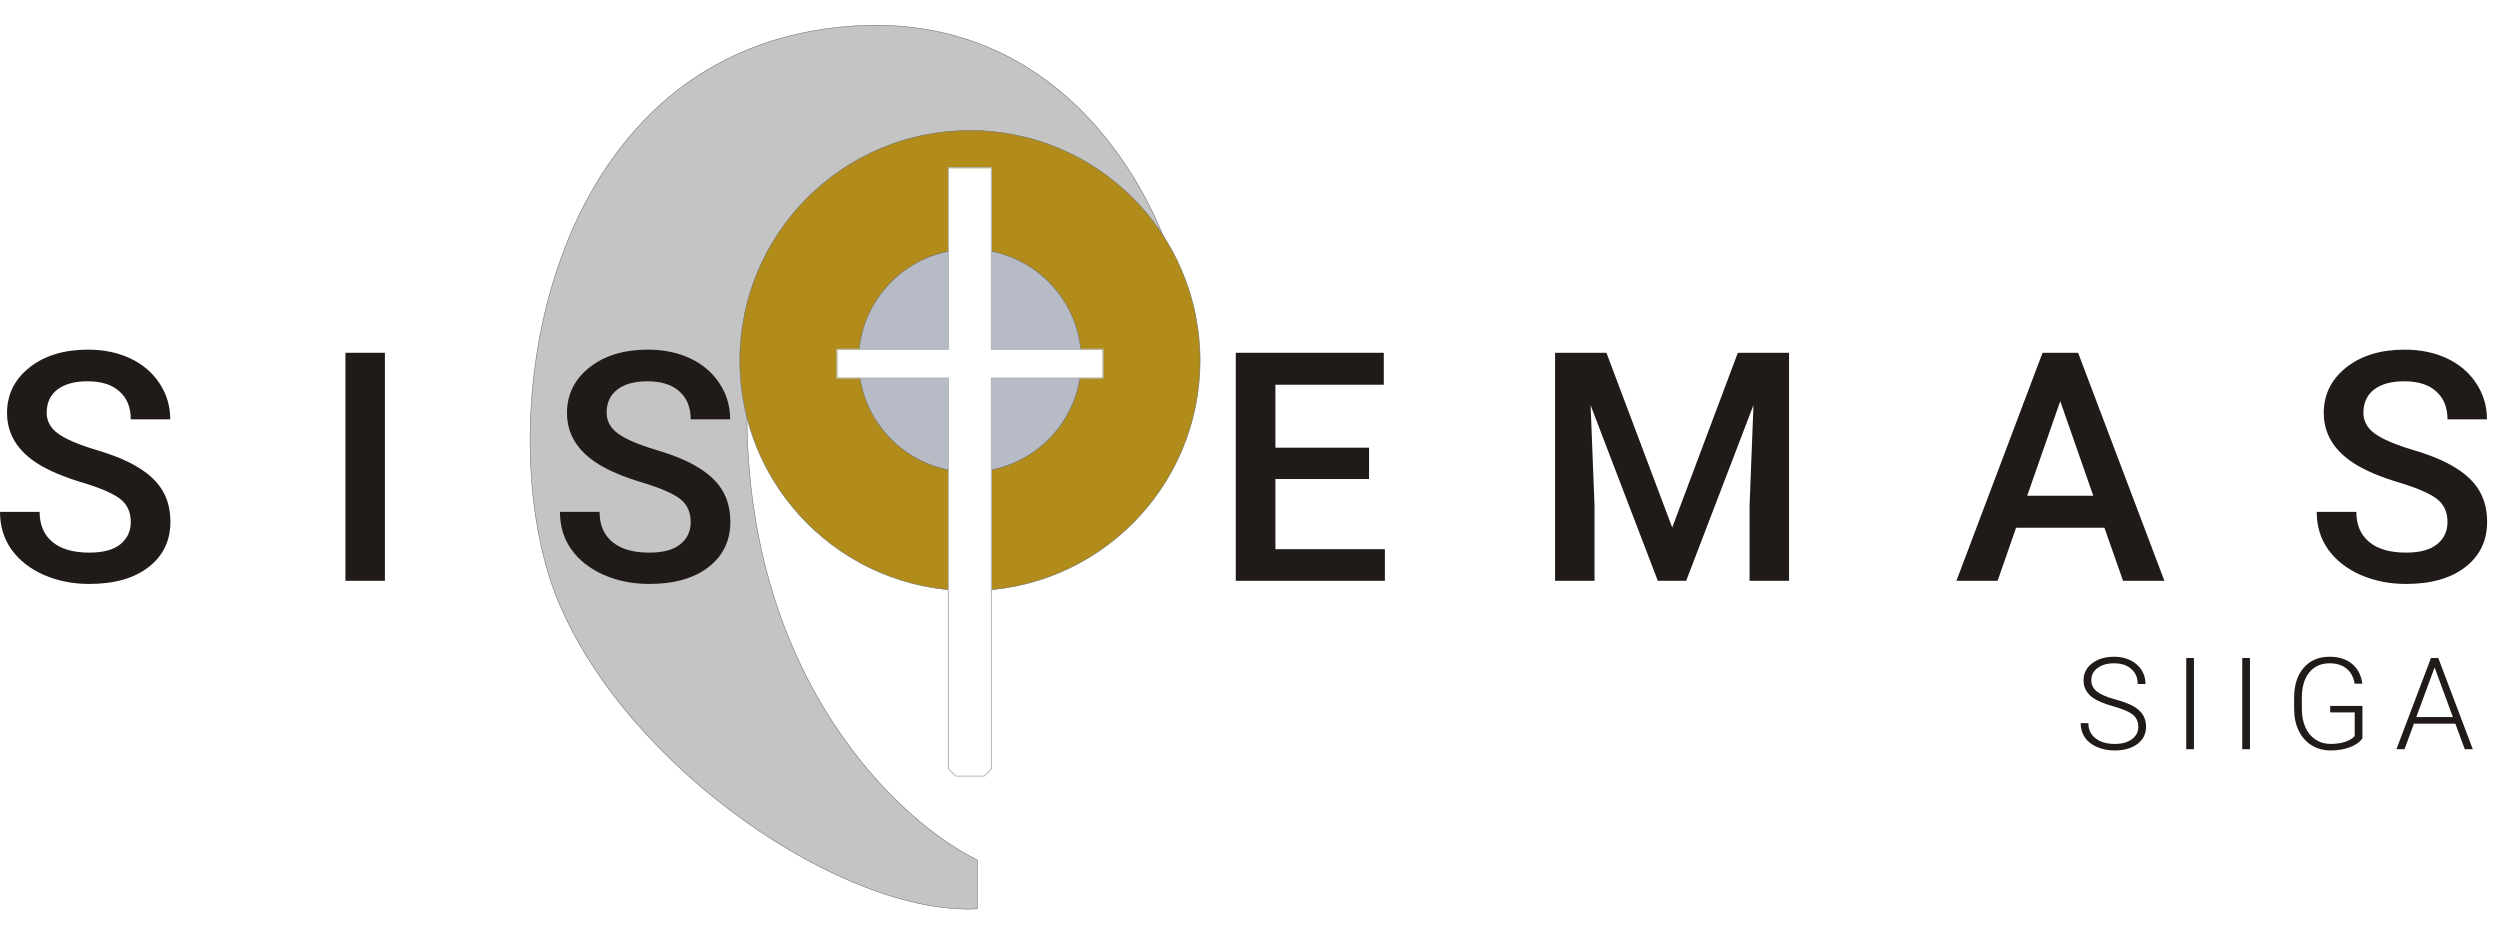 <svg width="99" height="37" viewBox="0 0 99 37" fill="none" xmlns="http://www.w3.org/2000/svg">
<path d="M84.677 28.781C84.677 28.58 84.606 28.422 84.466 28.307C84.325 28.189 84.068 28.078 83.694 27.974C83.32 27.868 83.048 27.753 82.876 27.63C82.631 27.454 82.508 27.224 82.508 26.94C82.508 26.664 82.622 26.439 82.848 26.267C83.076 26.094 83.368 26.007 83.722 26.007C83.961 26.007 84.175 26.053 84.364 26.146C84.554 26.239 84.701 26.368 84.806 26.533C84.91 26.698 84.962 26.883 84.962 27.086H84.654C84.654 26.84 84.57 26.642 84.401 26.493C84.233 26.343 84.006 26.267 83.722 26.267C83.445 26.267 83.225 26.329 83.062 26.454C82.898 26.576 82.816 26.736 82.816 26.935C82.816 27.118 82.89 27.268 83.037 27.384C83.184 27.5 83.42 27.602 83.744 27.692C84.068 27.779 84.314 27.871 84.481 27.967C84.648 28.061 84.773 28.174 84.858 28.307C84.942 28.439 84.984 28.595 84.984 28.776C84.984 29.06 84.87 29.288 84.642 29.46C84.415 29.632 84.116 29.718 83.744 29.718C83.489 29.718 83.255 29.673 83.042 29.582C82.83 29.491 82.669 29.363 82.558 29.2C82.449 29.036 82.394 28.848 82.394 28.637H82.699C82.699 28.891 82.794 29.092 82.985 29.239C83.175 29.387 83.428 29.46 83.744 29.46C84.025 29.46 84.251 29.398 84.421 29.274C84.591 29.15 84.677 28.986 84.677 28.781Z" fill="#201B18"/>
<path d="M86.88 29.669H86.575V26.057H86.88V29.669Z" fill="#201B18"/>
<path d="M89.098 29.669H88.793V26.057H89.098V29.669Z" fill="#201B18"/>
<path d="M93.552 29.239C93.446 29.39 93.279 29.507 93.053 29.592C92.828 29.676 92.576 29.718 92.296 29.718C92.013 29.718 91.762 29.651 91.542 29.515C91.322 29.379 91.152 29.187 91.031 28.939C90.91 28.691 90.849 28.407 90.847 28.086V27.63C90.847 27.128 90.974 26.733 91.227 26.444C91.48 26.153 91.82 26.007 92.247 26.007C92.619 26.007 92.918 26.102 93.145 26.292C93.371 26.481 93.506 26.741 93.549 27.074H93.244C93.199 26.809 93.091 26.609 92.919 26.473C92.749 26.336 92.525 26.267 92.249 26.267C91.912 26.267 91.645 26.387 91.448 26.627C91.251 26.867 91.153 27.205 91.153 27.642V28.069C91.153 28.343 91.199 28.586 91.292 28.798C91.386 29.008 91.52 29.171 91.694 29.287C91.869 29.402 92.07 29.46 92.296 29.46C92.559 29.46 92.785 29.419 92.974 29.336C93.096 29.282 93.187 29.218 93.246 29.145V28.212H92.276V27.954H93.552V29.239Z" fill="#201B18"/>
<path d="M97.231 28.657H95.591L95.219 29.669H94.899L96.266 26.057H96.556L97.923 29.669H97.606L97.231 28.657ZM95.685 28.396H97.134L96.41 26.429L95.685 28.396Z" fill="#201B18"/>
<path d="M29.578 16.36C29.578 26.977 35.66 32.581 38.702 34.055V35.99C33.449 36.267 24.878 30.461 22.113 23.825C19.348 17.19 21.283 2.813 32.619 1.154C41.688 -0.173 45.798 7.421 46.72 11.384C41.006 8.619 29.578 5.743 29.578 16.36Z" fill="#C4C4C4" stroke="#6C6C6C" stroke-width="0.021"/>
<circle cx="38.41" cy="14.28" r="9.113" fill="#B18C1A" stroke="#6C6C6C" stroke-width="0.021"/>
<circle cx="38.41" cy="14.28" r="4.41" fill="#B6BBC5" stroke="#6C6C6C" stroke-width="0.021"/>
<g filter="url(#filter0_d)">
<path d="M39.24 13.85V6.661H37.581V13.85H33.157V14.955H37.581V30.438L37.857 30.715H38.963L39.24 30.438V14.955H43.663V13.85H39.24Z" fill="white"/>
<path d="M37.56 6.661V13.828H33.157C33.145 13.828 33.136 13.838 33.136 13.85V14.955C33.136 14.967 33.145 14.976 33.157 14.976H37.56V30.438C37.56 30.444 37.562 30.449 37.566 30.453L37.843 30.73C37.846 30.734 37.852 30.736 37.857 30.736H38.963C38.969 30.736 38.974 30.734 38.978 30.73L39.255 30.453C39.259 30.449 39.261 30.444 39.261 30.438V14.976H43.663C43.675 14.976 43.685 14.967 43.685 14.955V13.85C43.685 13.838 43.675 13.828 43.663 13.828H39.261V6.661C39.261 6.649 39.251 6.64 39.24 6.64H37.581C37.569 6.64 37.56 6.649 37.56 6.661Z" stroke="#B6BABD" stroke-width="0.042" stroke-linejoin="round"/>
</g>
<path d="M5.179 20.674C5.179 20.277 5.038 19.971 4.757 19.756C4.48 19.541 3.978 19.324 3.25 19.105C2.522 18.886 1.943 18.642 1.513 18.373C0.69 17.857 0.279 17.183 0.279 16.352C0.279 15.624 0.575 15.024 1.166 14.553C1.761 14.082 2.532 13.846 3.479 13.846C4.108 13.846 4.668 13.962 5.16 14.193C5.652 14.425 6.039 14.755 6.32 15.185C6.601 15.611 6.742 16.085 6.742 16.606H5.179C5.179 16.134 5.03 15.766 4.732 15.502C4.439 15.233 4.017 15.099 3.467 15.099C2.954 15.099 2.555 15.208 2.27 15.427C1.989 15.646 1.848 15.953 1.848 16.345C1.848 16.676 2.001 16.953 2.307 17.176C2.613 17.395 3.118 17.61 3.82 17.821C4.523 18.028 5.088 18.266 5.514 18.535C5.939 18.799 6.252 19.105 6.45 19.453C6.649 19.796 6.748 20.199 6.748 20.662C6.748 21.414 6.458 22.014 5.879 22.46C5.305 22.903 4.523 23.124 3.535 23.124C2.882 23.124 2.28 23.004 1.73 22.764C1.185 22.52 0.759 22.186 0.453 21.76C0.151 21.334 0 20.838 0 20.271H1.569C1.569 20.784 1.739 21.181 2.078 21.462C2.417 21.743 2.903 21.884 3.535 21.884C4.081 21.884 4.49 21.774 4.763 21.555C5.04 21.332 5.179 21.038 5.179 20.674Z" fill="#201B18"/>
<path d="M15.242 23H13.679V13.97H15.242V23Z" fill="#201B18"/>
<path d="M27.352 20.674C27.352 20.277 27.212 19.971 26.931 19.756C26.654 19.541 26.151 19.324 25.424 19.105C24.696 18.886 24.117 18.642 23.687 18.373C22.864 17.857 22.453 17.183 22.453 16.352C22.453 15.624 22.748 15.024 23.34 14.553C23.935 14.082 24.706 13.846 25.653 13.846C26.282 13.846 26.842 13.962 27.334 14.193C27.826 14.425 28.212 14.755 28.494 15.185C28.775 15.611 28.915 16.085 28.915 16.606H27.352C27.352 16.134 27.203 15.766 26.906 15.502C26.612 15.233 26.191 15.099 25.641 15.099C25.128 15.099 24.729 15.208 24.444 15.427C24.163 15.646 24.022 15.953 24.022 16.345C24.022 16.676 24.175 16.953 24.481 17.176C24.787 17.395 25.291 17.61 25.994 17.821C26.697 18.028 27.261 18.266 27.687 18.535C28.113 18.799 28.425 19.105 28.624 19.453C28.822 19.796 28.922 20.199 28.922 20.662C28.922 21.414 28.632 22.014 28.053 22.46C27.479 22.903 26.697 23.124 25.709 23.124C25.056 23.124 24.454 23.004 23.904 22.764C23.358 22.52 22.932 22.186 22.627 21.76C22.325 21.334 22.174 20.838 22.174 20.271H23.743C23.743 20.784 23.912 21.181 24.251 21.462C24.59 21.743 25.076 21.884 25.709 21.884C26.255 21.884 26.664 21.774 26.937 21.555C27.214 21.332 27.352 21.038 27.352 20.674Z" fill="#201B18"/>
<path d="M54.215 18.969H50.506V21.747H54.841V23H48.937V13.97H54.798V15.235H50.506V17.728H54.215V18.969Z" fill="#201B18"/>
<path d="M63.615 13.97L66.22 20.891L68.818 13.97H70.846V23H69.283V20.023L69.438 16.041L66.772 23H65.649L62.988 16.048L63.143 20.023V23H61.581V13.97H63.615Z" fill="#201B18"/>
<path d="M83.335 20.898H79.837L79.105 23H77.474L80.885 13.97H82.293L85.71 23H84.073L83.335 20.898ZM80.277 19.632H82.894L81.586 15.886L80.277 19.632Z" fill="#201B18"/>
<path d="M96.921 20.674C96.921 20.277 96.78 19.971 96.499 19.756C96.222 19.541 95.72 19.324 94.992 19.105C94.264 18.886 93.686 18.642 93.256 18.373C92.433 17.857 92.021 17.183 92.021 16.352C92.021 15.624 92.317 15.024 92.908 14.553C93.504 14.082 94.275 13.846 95.222 13.846C95.85 13.846 96.41 13.962 96.902 14.193C97.394 14.425 97.781 14.755 98.062 15.185C98.343 15.611 98.484 16.085 98.484 16.606H96.921C96.921 16.134 96.772 15.766 96.474 15.502C96.181 15.233 95.759 15.099 95.209 15.099C94.697 15.099 94.298 15.208 94.012 15.427C93.731 15.646 93.591 15.953 93.591 16.345C93.591 16.676 93.743 16.953 94.049 17.176C94.355 17.395 94.86 17.61 95.563 17.821C96.266 18.028 96.83 18.266 97.256 18.535C97.682 18.799 97.994 19.105 98.192 19.453C98.391 19.796 98.49 20.199 98.49 20.662C98.49 21.414 98.201 22.014 97.622 22.46C97.047 22.903 96.266 23.124 95.278 23.124C94.624 23.124 94.023 23.004 93.473 22.764C92.927 22.52 92.501 22.186 92.195 21.76C91.893 21.334 91.742 20.838 91.742 20.271H93.311C93.311 20.784 93.481 21.181 93.82 21.462C94.159 21.743 94.645 21.884 95.278 21.884C95.823 21.884 96.233 21.774 96.505 21.555C96.782 21.332 96.921 21.038 96.921 20.674Z" fill="#201B18"/>
<defs>
<filter id="filter0_d" x="32.904" y="6.408" width="11.012" height="24.56" filterUnits="userSpaceOnUse" color-interpolation-filters="sRGB">
<feFlood flood-opacity="0" result="BackgroundImageFix"/>
<feColorMatrix in="SourceAlpha" type="matrix" values="0 0 0 0 0 0 0 0 0 0 0 0 0 0 0 0 0 0 127 0"/>
<feOffset/>
<feGaussianBlur stdDeviation="0.105"/>
<feColorMatrix type="matrix" values="0 0 0 0 0 0 0 0 0 0 0 0 0 0 0 0 0 0 0.25 0"/>
<feBlend mode="normal" in2="BackgroundImageFix" result="effect1_dropShadow"/>
<feBlend mode="normal" in="SourceGraphic" in2="effect1_dropShadow" result="shape"/>
</filter>
</defs>
</svg>
